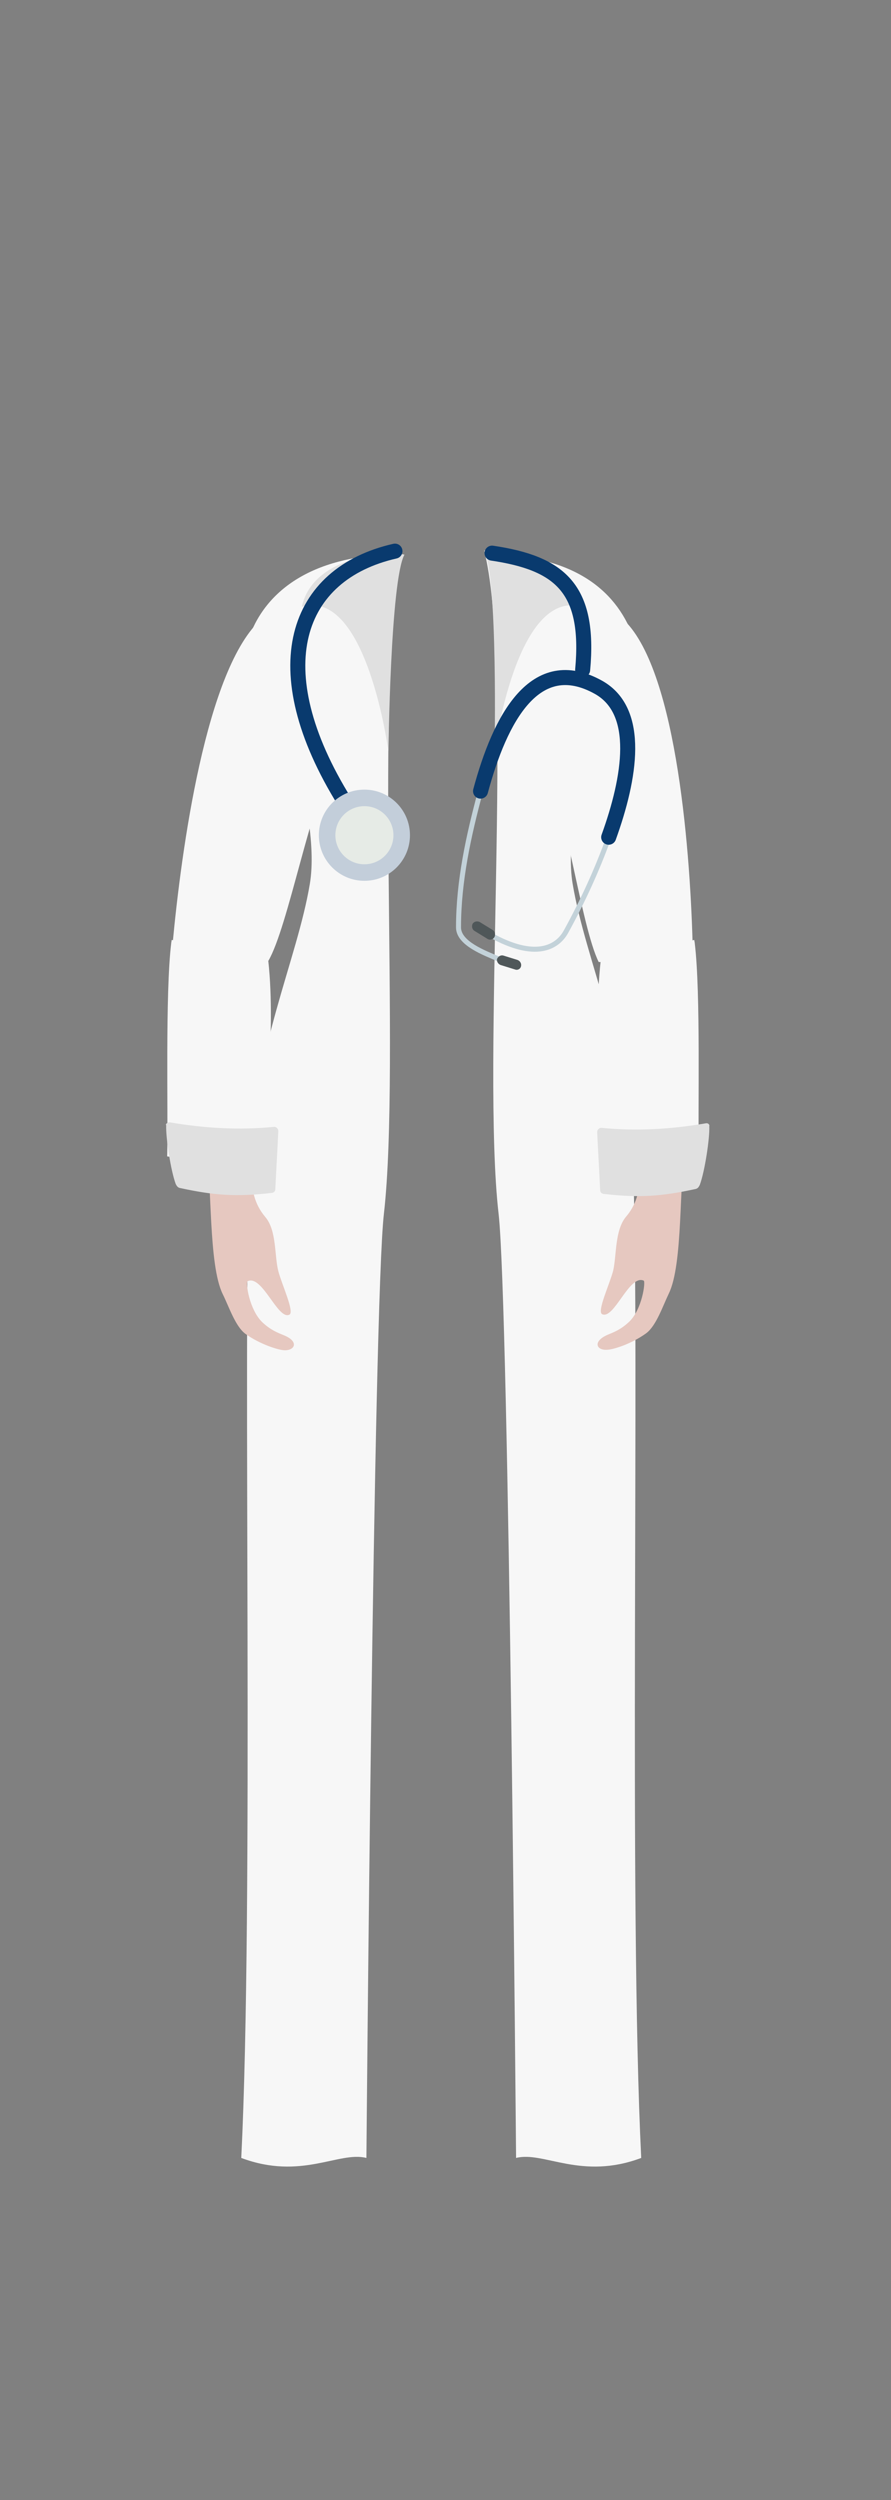 <?xml version="1.0" encoding="utf-8"?>
<!-- Generator: Adobe Illustrator 19.2.1, SVG Export Plug-In . SVG Version: 6.00 Build 0)  -->
<svg version="1.1" id="Layer_1" xmlns="http://www.w3.org/2000/svg" xmlns:xlink="http://www.w3.org/1999/xlink" x="0px" y="0px"
	 viewBox="0 0 178 499" style="enable-background:new 0 0 178 499;" xml:space="preserve">
<rect x="0" y="0" width="178" height="499" fill="#808080" stroke="none"/>
<style type="text/css">
	.st0{fill:#F7F7F7;}
	.st1{fill:#E6C8C0;}
	.st2{fill:#E0E0E0;}
	.st3{fill:none;stroke:#C3D2D9;stroke-miterlimit:10;}
	.st4{fill:none;stroke:#093A6E;stroke-width:3;stroke-linecap:round;stroke-miterlimit:10;}
	.st5{fill:#4F5759;}
	.st6{fill:#C3CEDA;}
	.st7{fill:#E6EBE6;}
	.st8{fill:none;stroke:#F6C480;stroke-miterlimit:10;}
</style>
<g>
	<path class="st0" d="M49.8,127.1c3.6-9.8,13.4-16.5,30.5-16.5c-5.7,24.3-0.2,101.7-3.6,131.6c-2.1,18.1-3.5,188.5-3.5,188.5
		c-5.5-1.4-13,4.5-25,0c2.5-50.5,0.3-162.2,1.6-196.9c0.9-24.9,9.5-41.9,12.1-57.4C64.5,160.9,52.4,129.7,49.8,127.1z"/>
	<path class="st0" d="M52.4,123.4c-11.3,9.7-16.2,46.7-17.9,64.8c0,0,9.9,3.6,19.1,3.6c4-6.9,8.2-30.8,14.3-43.7
		C75.1,132.6,63.1,122.4,52.4,123.4z"/>
	<path class="st1" d="M37.2,201.9c0.1,0.6,3.8,24.9,3.9,25.7c1.3,8.6,0.5,24.8,3.4,30.7c1.2,2.4,2.5,6.4,4.5,7.9
		c2.9,2.1,6.7,3.3,7.9,3.3c2.1,0,2.8-1.8-0.2-3c-1.2-0.5-2.6-1-4.3-2.6c-2.6-2.5-3.4-8-2.9-8.2c2.9-1.3,6,7.8,8.3,6.7
		c1.1-0.5-1.5-6-2.2-8.7c-0.8-3.1-0.3-8.1-2.6-10.8c-2.2-2.6-2.8-5.6-2.7-8.7c0.6-2,2.3-27.3,2.7-31.9"/>
	<path class="st0" d="M34.3,187.6c0,0.2-0.1,0.5-0.1,0.7c-1.2,9.9-0.6,33.3-0.8,42.5c6.2,1,13.3,2.3,18.8,3.1
		c0.4-8.6,3-27.5,1.4-42.1L34.3,187.6z"/>
	<path class="st2" d="M77.6,150c0,0,0.4-34.2,3.2-39.3c-3-0.7-18.2,0-20.5,10.4C73.3,117.3,77.6,150,77.6,150z"/>
	<path class="st0" d="M126.5,127.1c-3.6-9.8-12.6-16.5-29.6-16.5c5.7,24.3-0.7,101.7,2.7,131.6c2.1,18.1,3.5,188.5,3.5,188.5
		c5.5-1.4,13,4.5,25,0c-2.5-50.5-0.3-162.2-1.6-196.9c-0.9-24.9-9.5-41.9-12.1-57.4C111.8,160.9,123.9,129.7,126.5,127.1z"/>
	<path class="st0" d="M124.8,123.9c10.6,10.5,13.2,47.6,13.6,65.8c0,0-9.6,2.9-18.8,2.3c-3.5-7.1-6.6-31.2-11.9-44.5
		C101.5,131.6,114.1,122.2,124.8,123.9z"/>
	<path class="st0" d="M138.7,187.6c0,0.2,0.1,0.5,0.1,0.7c1.2,9.9,0.6,33.3,0.8,42.5c-6.2,1-13.3,2.3-18.8,3.1
		c-0.4-8.6-2.4-27.5-0.8-42.1L138.7,187.6z"/>
	<path class="st2" d="M98.8,150c0,0,0.7-34.9-2.1-40.1c3-0.7,17.2,0.8,19.5,11.2C103.1,117.4,98.8,150,98.8,150z"/>
	<path class="st2" d="M33.9,224c7,1.2,14,1.6,20.9,0.9c0.4,0,0.8,0.4,0.8,0.8c-0.1,2.4-0.5,9.4-0.6,11.7c0,0.4-0.4,0.7-0.8,0.7
		c-7,0.8-11.4,0.5-18.3-1c-0.4-0.1-0.6-0.4-0.8-0.8c-1-2.7-2-9.3-1.9-11.7C33,224.4,33.4,224,33.9,224z"/>
	<path class="st1" d="M127.1,228.8c1,4.9,1.4,10-2,14c-2.3,2.7-1.9,7.7-2.6,10.8c-0.7,2.7-3.3,8.2-2.2,8.7c2.4,1.1,5.4-8,8.3-6.7
		c0.4,0.2-0.3,5.7-2.9,8.2c-1.7,1.6-3.1,2.1-4.3,2.6c-3,1.3-2.3,3.1-0.2,3c1.3,0,5-1.2,7.9-3.3c2-1.5,3.3-5.4,4.5-7.9
		c2.9-5.9,2-22.1,3.4-30.7"/>
	<path class="st2" d="M141,224.2c-7,1.2-14,1.6-20.9,0.9c-0.4,0-0.8,0.4-0.8,0.8c0.1,2.4,0.5,9.4,0.6,11.7c0,0.4,0.4,0.7,0.8,0.7
		c7,0.8,11.4,0.5,18.3-1c0.4-0.1,0.6-0.4,0.8-0.8c1-2.7,2-9.3,1.9-11.7C141.8,224.5,141.5,224.1,141,224.2z"/>
	<g>
		<path class="st3" d="M96,157.9c-2.4,8.9-4.4,18-4.4,27.2c0,3.2,5.2,5.1,8,6.3"/>
		<path class="st4" d="M78.9,110c-19.8,4.5-26.7,23.3-10,50.1"/>
		<path class="st4" d="M98.3,110.4c13.5,2,19.6,7,18.1,23.3"/>
		<path class="st3" d="M121.6,167.2c-2.3,6.4-5.2,12.7-8.5,18.7c-1.5,2.8-5.5,5.8-14.4,1.1"/>
		<path class="st4" d="M96,157.9c3.9-14.5,10.9-27.8,23.6-20.7c8.5,4.8,6.3,18,2,29.9"/>
		<path class="st5" d="M97.4,187.4l-2.6-1.6c-0.5-0.3-0.6-0.9-0.4-1.4l0,0c0.3-0.5,0.9-0.6,1.4-0.4l2.6,1.6c0.5,0.3,0.6,0.9,0.4,1.4
			l0,0C98.5,187.5,97.9,187.7,97.4,187.4z"/>
		<path class="st5" d="M102.9,193.5l-2.9-0.9c-0.5-0.2-0.8-0.7-0.7-1.2l0,0c0.2-0.5,0.7-0.8,1.2-0.7l2.9,0.9
			c0.5,0.2,0.8,0.7,0.7,1.2l0,0C104,193.4,103.4,193.7,102.9,193.5z"/>
		<circle class="st6" cx="72.8" cy="166.7" r="9.1"/>
		<circle class="st7" cx="72.8" cy="166.7" r="5.8"/>
	</g>
	<rect x="-37.7" y="-17.3" class="st8" width="249" height="547.5"/>
</g>
</svg>
